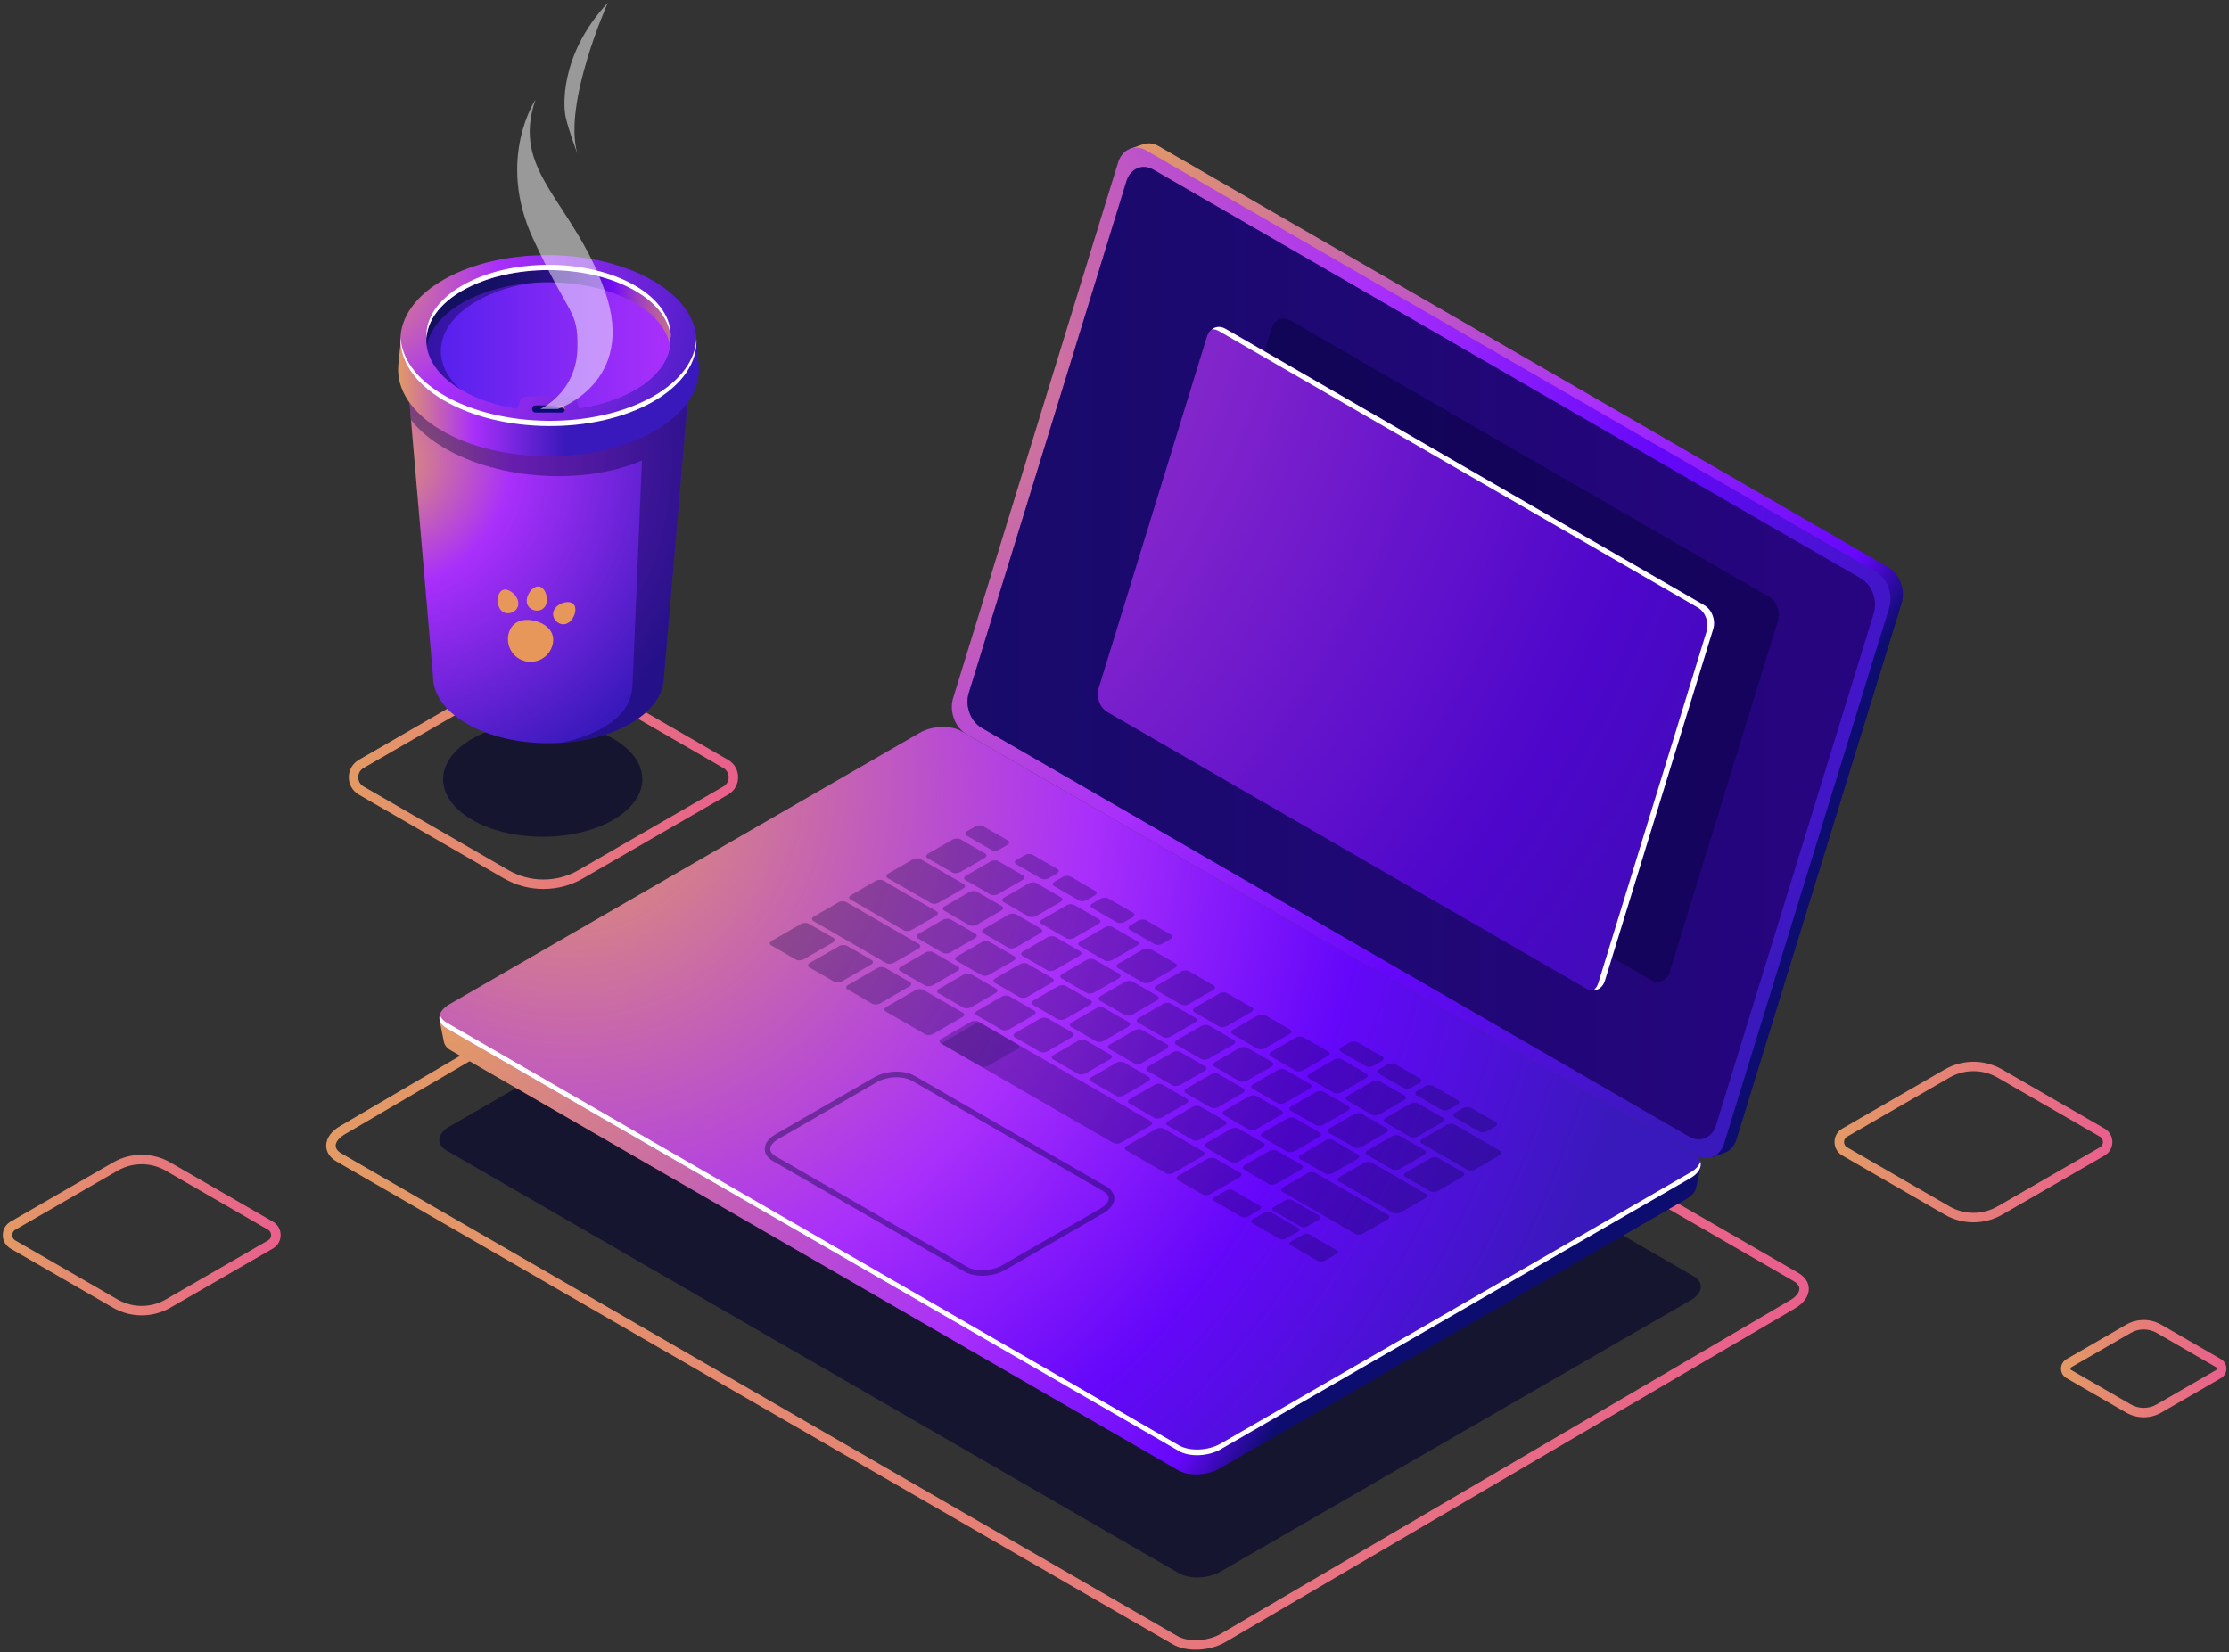 <svg width="406" height="301" viewBox="0 0 406 301" fill="none" xmlns="http://www.w3.org/2000/svg">
<rect x="0" y="0" width="406" height="301" fill="#333333" stroke="none"/>
<g clip-path="url(#clip0_1327_3204)">
<path d="M390.466 258.169C389.358 258.169 388.24 257.883 387.252 257.31L376.408 251.048C375.78 250.687 375.401 250.032 375.401 249.311C375.401 248.581 375.78 247.935 376.408 247.575L387.252 241.312C389.238 240.167 391.704 240.167 393.681 241.312L404.525 247.575C405.153 247.935 405.532 248.591 405.532 249.311C405.532 250.041 405.153 250.687 404.525 251.048L393.681 257.31C392.693 257.883 391.575 258.169 390.466 258.169ZM390.466 242.171C389.654 242.171 388.841 242.384 388.111 242.799L377.267 249.062C377.138 249.136 377.119 249.247 377.119 249.311C377.119 249.376 377.138 249.487 377.267 249.561L388.111 255.823C389.561 256.664 391.372 256.664 392.822 255.823L403.666 249.561C403.795 249.487 403.814 249.376 403.814 249.311C403.814 249.247 403.795 249.136 403.666 249.062L392.822 242.799C392.092 242.384 391.279 242.171 390.466 242.171Z" fill="url(#paint0_linear_1327_3204)"/>
<path d="M359.459 222.654C357.648 222.654 355.847 222.192 354.231 221.259L335.572 210.489C334.686 209.981 334.15 209.057 334.15 208.032C334.15 207.007 334.676 206.092 335.572 205.575L354.231 194.805C357.454 192.948 361.454 192.939 364.677 194.805L383.336 205.575C384.222 206.083 384.758 207.007 384.758 208.032C384.758 209.057 384.232 209.972 383.345 210.489L364.687 221.259C363.07 222.183 361.269 222.654 359.459 222.654ZM355.099 219.763C357.796 221.315 361.14 221.315 363.828 219.763L382.486 208.993C382.985 208.697 383.04 208.217 383.04 208.023C383.04 207.829 382.985 207.349 382.486 207.053L363.828 196.283C361.13 194.731 357.787 194.731 355.099 196.283L336.441 207.053C335.942 207.349 335.886 207.829 335.886 208.023C335.886 208.217 335.942 208.697 336.441 208.993L355.099 219.763Z" fill="url(#paint1_linear_1327_3204)"/>
<path d="M25.809 239.603C23.999 239.603 22.198 239.141 20.581 238.208L1.923 227.438C1.036 226.921 0.51 226.007 0.51 224.981C0.51 223.956 1.036 223.042 1.932 222.524L20.59 211.754C23.814 209.889 27.814 209.889 31.037 211.754L49.695 222.524C50.582 223.032 51.118 223.956 51.118 224.981C51.118 226.007 50.591 226.921 49.695 227.438L31.037 238.208C29.421 239.141 27.61 239.603 25.809 239.603ZM25.809 212.078C24.304 212.078 22.789 212.466 21.44 213.241L2.782 224.011C2.283 224.307 2.228 224.787 2.228 224.981C2.228 225.175 2.283 225.656 2.782 225.951L21.44 236.721C24.137 238.273 27.481 238.273 30.169 236.721L48.827 225.951C49.335 225.656 49.381 225.175 49.381 224.981C49.381 224.787 49.326 224.307 48.827 224.011L30.169 213.241C28.83 212.466 27.315 212.078 25.809 212.078Z" fill="url(#paint2_linear_1327_3204)"/>
<path opacity="0.6" d="M214.747 286.59L81.331 209.574C79.382 208.448 79.632 206.489 81.876 205.196L167.501 155.761C169.745 154.468 173.144 154.32 175.084 155.447L308.49 232.472C310.439 233.599 310.19 235.557 307.945 236.851L222.321 286.286C220.086 287.579 216.686 287.717 214.747 286.59Z" fill="#020230"/>
<path d="M217.795 300.501C216.234 300.501 214.738 300.178 213.601 299.513L61.343 211.607C60.096 210.886 59.413 209.852 59.413 208.688C59.413 207.349 60.346 206.046 61.962 205.114L165.755 144.317C168.6 142.673 172.784 142.516 175.278 143.957L327.537 231.863C328.784 232.584 329.467 233.618 329.467 234.782C329.467 236.121 328.534 237.414 326.918 238.357L223.134 299.162C221.582 300.049 219.642 300.501 217.795 300.501ZM171.094 144.696C169.533 144.696 167.88 145.075 166.614 145.804L62.83 206.61C61.768 207.229 61.14 208.005 61.14 208.697C61.14 209.362 61.722 209.843 62.211 210.12L214.47 298.026C216.409 299.153 219.984 298.986 222.266 297.666L326.049 236.86C327.112 236.241 327.74 235.465 327.74 234.773C327.74 234.108 327.158 233.627 326.668 233.35L174.41 145.444C173.551 144.945 172.359 144.696 171.094 144.696Z" fill="url(#paint3_linear_1327_3204)"/>
<path d="M343.932 103.334L211.052 26.623C210.138 26.096 209.186 25.985 208.336 26.235H208.327L205.87 27.094L206.738 27.297C206.387 27.713 206.11 28.221 205.926 28.821L175.879 126.389C175.13 128.809 176.22 131.746 178.317 132.956L311.197 209.676C311.52 209.861 311.843 209.99 312.176 210.073L311.843 210.794L314.189 209.972H314.18C315.141 209.593 315.935 208.725 316.314 207.487L346.361 109.92C347.118 107.481 346.028 104.544 343.932 103.334Z" fill="url(#paint4_radial_1327_3204)"/>
<path d="M306.431 213.316L306.477 213.371L175.223 137.593C173.292 136.475 169.921 136.614 167.686 137.907L82.883 186.871L80.057 185.79L80.851 189.753C80.953 190.353 81.377 190.907 82.126 191.341L214.59 267.822C216.52 268.939 219.892 268.801 222.127 267.508L307.142 218.424C308.195 217.814 308.795 217.066 308.943 216.327L308.952 216.336L309.765 212.475L306.431 213.316Z" fill="url(#paint5_radial_1327_3204)"/>
<path d="M214.747 264.321L81.331 187.305C79.382 186.178 79.632 184.22 81.876 182.927L167.501 133.492C169.745 132.199 173.144 132.051 175.084 133.178L308.49 210.203C310.439 211.33 310.19 213.288 307.945 214.581L222.321 264.016C220.086 265.309 216.686 265.448 214.747 264.321Z" fill="url(#paint6_radial_1327_3204)"/>
<path d="M307.955 213.537L222.33 262.972C220.086 264.265 216.687 264.413 214.747 263.286L81.332 186.261C80.666 185.882 80.279 185.393 80.122 184.875C79.863 185.771 80.242 186.667 81.332 187.296L214.738 264.321C216.687 265.448 220.077 265.3 222.321 264.007L307.946 214.572C309.424 213.713 310.015 212.576 309.701 211.579C309.507 212.272 308.934 212.974 307.955 213.537Z" fill="white"/>
<g opacity="0.4">
<path opacity="0.4" d="M144.972 174.798L140.465 172.194C140.105 171.981 140.151 171.621 140.567 171.381L145.887 168.314C146.303 168.074 146.94 168.046 147.3 168.259L151.808 170.863C152.168 171.076 152.122 171.436 151.706 171.676L146.386 174.743C145.961 174.983 145.333 175.011 144.972 174.798Z" fill="#06033E"/>
<path opacity="0.4" d="M151.928 178.816L147.42 176.212C147.06 175.999 147.106 175.639 147.522 175.399L152.842 172.332C153.258 172.092 153.895 172.064 154.255 172.277L158.763 174.881C159.123 175.094 159.077 175.454 158.661 175.694L153.341 178.761C152.916 179.001 152.288 179.029 151.928 178.816Z" fill="#06033E"/>
<path opacity="0.4" d="M158.883 182.834L154.376 180.23C154.015 180.017 154.062 179.657 154.477 179.417L159.798 176.35C160.213 176.11 160.851 176.082 161.211 176.295L165.718 178.9C166.079 179.112 166.032 179.472 165.617 179.712L160.296 182.779C159.871 183.019 159.243 183.047 158.883 182.834Z" fill="#06033E"/>
<path opacity="0.4" d="M168.498 179.518L163.991 176.913C163.631 176.701 163.677 176.341 164.092 176.101L168.554 173.524C168.969 173.283 169.607 173.256 169.967 173.468L174.475 176.073C174.835 176.285 174.789 176.646 174.373 176.886L169.912 179.463C169.496 179.703 168.859 179.721 168.498 179.518Z" fill="#06033E"/>
<path opacity="0.4" d="M175.454 183.536L170.946 180.932C170.586 180.719 170.632 180.359 171.048 180.119L175.509 177.542C175.925 177.301 176.562 177.274 176.923 177.486L181.43 180.091C181.79 180.303 181.744 180.664 181.328 180.904L176.867 183.481C176.451 183.712 175.814 183.739 175.454 183.536Z" fill="#06033E"/>
<path opacity="0.4" d="M182.409 187.545L177.901 184.94C177.541 184.728 177.587 184.368 178.003 184.127L182.464 181.55C182.88 181.31 183.517 181.283 183.878 181.495L188.385 184.1C188.745 184.312 188.699 184.672 188.284 184.913L183.822 187.49C183.407 187.73 182.769 187.758 182.409 187.545Z" fill="#06033E"/>
<path opacity="0.4" d="M189.364 191.563L184.857 188.958C184.496 188.746 184.543 188.386 184.958 188.146L189.42 185.568C189.835 185.328 190.473 185.301 190.833 185.513L195.34 188.118C195.7 188.33 195.654 188.691 195.239 188.931L190.777 191.508C190.362 191.748 189.724 191.776 189.364 191.563Z" fill="#06033E"/>
<path opacity="0.4" d="M196.32 195.581L191.812 192.976C191.452 192.764 191.498 192.404 191.914 192.164L196.375 189.587C196.791 189.346 197.428 189.319 197.788 189.531L202.296 192.136C202.656 192.348 202.61 192.709 202.194 192.949L197.733 195.526C197.317 195.766 196.68 195.794 196.32 195.581Z" fill="#06033E"/>
<path opacity="0.4" d="M203.275 199.599L198.767 196.994C198.407 196.782 198.453 196.421 198.869 196.181L203.33 193.604C203.746 193.364 204.383 193.336 204.743 193.549L209.251 196.153C209.611 196.366 209.565 196.726 209.149 196.966L204.688 199.543C204.272 199.774 203.635 199.802 203.275 199.599Z" fill="#06033E"/>
<path opacity="0.4" d="M210.23 203.608L205.722 201.003C205.362 200.79 205.408 200.43 205.824 200.19L210.285 197.613C210.701 197.373 211.338 197.345 211.698 197.558L216.206 200.162C216.566 200.375 216.52 200.735 216.104 200.975L211.643 203.552C211.227 203.792 210.59 203.82 210.23 203.608Z" fill="#06033E"/>
<path opacity="0.4" d="M217.185 207.626L212.678 205.021C212.318 204.808 212.364 204.448 212.779 204.208L217.241 201.631C217.656 201.391 218.294 201.363 218.654 201.576L223.162 204.18C223.522 204.393 223.476 204.753 223.06 204.993L218.599 207.57C218.183 207.81 217.546 207.838 217.185 207.626Z" fill="#06033E"/>
<path opacity="0.4" d="M224.14 211.644L219.633 209.039C219.273 208.826 219.319 208.466 219.735 208.226L224.196 205.649C224.612 205.409 225.249 205.381 225.609 205.594L230.117 208.198C230.477 208.411 230.431 208.771 230.015 209.011L225.554 211.588C225.138 211.828 224.51 211.856 224.14 211.644Z" fill="#06033E"/>
<path opacity="0.4" d="M231.096 215.662L226.588 213.057C226.228 212.845 226.274 212.484 226.69 212.244L231.151 209.667C231.567 209.427 232.204 209.399 232.565 209.612L237.072 212.216C237.432 212.429 237.386 212.789 236.971 213.029L232.509 215.606C232.094 215.837 231.465 215.865 231.096 215.662Z" fill="#06033E"/>
<path opacity="0.4" d="M178.751 177.615L174.244 175.011C173.884 174.798 173.93 174.438 174.345 174.198L178.807 171.621C179.222 171.381 179.86 171.353 180.22 171.565L184.727 174.17C185.088 174.383 185.042 174.743 184.626 174.983L180.165 177.56C179.74 177.8 179.112 177.828 178.751 177.615Z" fill="#06033E"/>
<path opacity="0.4" d="M171.685 173.542L167.178 170.937C166.818 170.725 166.864 170.365 167.279 170.125L171.741 167.548C172.156 167.307 172.794 167.28 173.154 167.492L177.662 170.097C178.022 170.309 177.976 170.67 177.56 170.91L173.099 173.487C172.683 173.727 172.055 173.745 171.685 173.542Z" fill="#06033E"/>
<path opacity="0.4" d="M164.619 169.46L154.921 163.862C154.56 163.65 154.606 163.289 155.022 163.049L159.483 160.472C159.899 160.232 160.536 160.204 160.897 160.417L170.595 166.014C170.955 166.227 170.909 166.587 170.494 166.827L166.032 169.404C165.607 169.644 164.979 169.663 164.619 169.46Z" fill="#06033E"/>
<path opacity="0.4" d="M169.561 164.49L161.691 159.946C161.331 159.733 161.377 159.373 161.793 159.133L166.254 156.556C166.67 156.316 167.307 156.288 167.667 156.5L175.537 161.045C175.897 161.257 175.851 161.618 175.435 161.858L170.974 164.435C170.558 164.675 169.921 164.703 169.561 164.49Z" fill="#06033E"/>
<path opacity="0.4" d="M185.706 181.633L181.199 179.029C180.839 178.816 180.885 178.456 181.3 178.216L185.762 175.639C186.177 175.399 186.815 175.371 187.175 175.583L191.683 178.188C192.043 178.401 191.997 178.761 191.581 179.001L187.12 181.578C186.695 181.818 186.067 181.837 185.706 181.633Z" fill="#06033E"/>
<path opacity="0.4" d="M192.662 185.652L188.154 183.047C187.794 182.834 187.84 182.474 188.256 182.234L192.717 179.657C193.133 179.417 193.77 179.389 194.131 179.601L198.638 182.206C198.998 182.419 198.952 182.779 198.536 183.019L194.075 185.596C193.65 185.827 193.022 185.855 192.662 185.652Z" fill="#06033E"/>
<path opacity="0.4" d="M199.617 189.66L195.109 187.056C194.749 186.843 194.795 186.483 195.211 186.243L199.672 183.666C200.088 183.426 200.725 183.398 201.086 183.61L205.593 186.215C205.953 186.427 205.907 186.788 205.492 187.028L201.03 189.605C200.605 189.845 199.977 189.873 199.617 189.66Z" fill="#06033E"/>
<path opacity="0.4" d="M206.572 193.678L202.065 191.074C201.704 190.861 201.751 190.501 202.166 190.261L206.628 187.684C207.043 187.444 207.68 187.416 208.041 187.628L212.548 190.233C212.908 190.446 212.862 190.806 212.447 191.046L207.985 193.623C207.56 193.863 206.932 193.891 206.572 193.678Z" fill="#06033E"/>
<path opacity="0.4" d="M213.528 197.696L209.02 195.092C208.66 194.879 208.706 194.519 209.122 194.279L213.583 191.702C213.999 191.462 214.636 191.434 214.996 191.646L219.504 194.251C219.864 194.464 219.818 194.824 219.402 195.064L214.941 197.641C214.516 197.881 213.888 197.9 213.528 197.696Z" fill="#06033E"/>
<path opacity="0.4" d="M220.483 201.714L215.975 199.109C215.615 198.897 215.661 198.537 216.077 198.296L220.538 195.719C220.954 195.479 221.591 195.452 221.951 195.664L226.459 198.269C226.819 198.481 226.773 198.841 226.357 199.082L221.896 201.659C221.471 201.89 220.843 201.917 220.483 201.714Z" fill="#06033E"/>
<path opacity="0.4" d="M227.438 205.723L222.931 203.118C222.571 202.906 222.617 202.545 223.032 202.305L227.494 199.728C227.909 199.488 228.547 199.46 228.907 199.673L233.414 202.277C233.775 202.49 233.729 202.85 233.313 203.09L228.852 205.667C228.427 205.908 227.799 205.935 227.438 205.723Z" fill="#06033E"/>
<path opacity="0.4" d="M234.393 209.741L229.886 207.136C229.526 206.924 229.572 206.563 229.987 206.323L234.449 203.746C234.864 203.506 235.502 203.478 235.862 203.691L240.37 206.296C240.73 206.508 240.684 206.868 240.268 207.108L235.807 209.685C235.382 209.926 234.754 209.953 234.393 209.741Z" fill="#06033E"/>
<path opacity="0.4" d="M241.348 213.759L236.841 211.154C236.481 210.942 236.527 210.581 236.943 210.341L241.404 207.764C241.82 207.524 242.457 207.496 242.817 207.709L247.325 210.314C247.685 210.526 247.639 210.886 247.223 211.126L242.762 213.704C242.337 213.944 241.709 213.962 241.348 213.759Z" fill="#06033E"/>
<path opacity="0.4" d="M253.717 220.899L243.889 215.227C243.529 215.015 243.575 214.655 243.99 214.415L248.452 211.838C248.867 211.597 249.505 211.57 249.865 211.782L259.693 217.453C260.053 217.666 260.007 218.026 259.591 218.266L255.13 220.843C254.705 221.084 254.077 221.102 253.717 220.899Z" fill="#06033E"/>
<path opacity="0.4" d="M267.258 213.076L258.963 208.291C258.603 208.078 258.649 207.718 259.065 207.478L263.526 204.901C263.942 204.661 264.579 204.633 264.939 204.846L273.234 209.63C273.594 209.843 273.548 210.203 273.132 210.443L268.671 213.02C268.246 213.26 267.618 213.288 267.258 213.076Z" fill="#06033E"/>
<path opacity="0.4" d="M197.881 180.848L193.373 178.244C193.013 178.031 193.059 177.671 193.475 177.431L197.936 174.854C198.352 174.613 198.989 174.586 199.349 174.798L203.857 177.403C204.217 177.615 204.171 177.976 203.755 178.216L199.294 180.793C198.878 181.033 198.25 181.051 197.881 180.848Z" fill="#06033E"/>
<path opacity="0.4" d="M190.759 176.729L186.252 174.124C185.891 173.911 185.938 173.551 186.353 173.311L190.815 170.734C191.23 170.494 191.868 170.466 192.228 170.679L196.735 173.283C197.096 173.496 197.049 173.856 196.634 174.096L192.172 176.673C191.747 176.913 191.119 176.941 190.759 176.729Z" fill="#06033E"/>
<path opacity="0.4" d="M183.628 172.618L179.121 170.014C178.76 169.801 178.807 169.441 179.222 169.201L183.684 166.624C184.099 166.384 184.737 166.356 185.097 166.568L189.604 169.173C189.965 169.385 189.918 169.746 189.503 169.986L185.041 172.563C184.617 172.794 183.988 172.822 183.628 172.618Z" fill="#06033E"/>
<path opacity="0.4" d="M176.497 168.499L171.99 165.894C171.63 165.681 171.676 165.321 172.091 165.081L176.553 162.504C176.968 162.264 177.606 162.236 177.966 162.449L182.474 165.053C182.834 165.266 182.788 165.626 182.372 165.866L177.911 168.443C177.495 168.683 176.858 168.711 176.497 168.499Z" fill="#06033E"/>
<path opacity="0.4" d="M204.836 184.866L200.328 182.262C199.968 182.049 200.014 181.689 200.43 181.449L204.891 178.872C205.307 178.632 205.944 178.604 206.304 178.816L210.812 181.421C211.172 181.633 211.126 181.994 210.71 182.234L206.249 184.811C205.833 185.042 205.205 185.07 204.836 184.866Z" fill="#06033E"/>
<path opacity="0.4" d="M211.791 188.875L207.283 186.27C206.923 186.058 206.969 185.698 207.385 185.458L211.846 182.881C212.262 182.64 212.899 182.613 213.259 182.825L217.767 185.43C218.127 185.642 218.081 186.003 217.665 186.243L213.204 188.82C212.788 189.06 212.16 189.088 211.791 188.875Z" fill="#06033E"/>
<path opacity="0.4" d="M218.756 192.893L214.248 190.288C213.888 190.076 213.934 189.716 214.35 189.476L218.811 186.899C219.227 186.658 219.864 186.631 220.224 186.843L224.732 189.448C225.092 189.66 225.046 190.021 224.63 190.261L220.169 192.838C219.744 193.078 219.116 193.106 218.756 192.893Z" fill="#06033E"/>
<path opacity="0.4" d="M225.711 196.911L221.203 194.307C220.843 194.094 220.889 193.734 221.305 193.494L225.766 190.917C226.182 190.676 226.819 190.649 227.179 190.861L231.687 193.466C232.047 193.678 232.001 194.039 231.585 194.279L227.124 196.856C226.699 197.096 226.071 197.114 225.711 196.911Z" fill="#06033E"/>
<path opacity="0.4" d="M232.666 200.929L228.158 198.324C227.798 198.112 227.844 197.751 228.26 197.511L232.721 194.934C233.137 194.694 233.774 194.666 234.134 194.879L238.642 197.484C239.002 197.696 238.956 198.056 238.54 198.296L234.079 200.873C233.654 201.104 233.026 201.132 232.666 200.929Z" fill="#06033E"/>
<path opacity="0.4" d="M239.621 204.938L235.114 202.333C234.754 202.12 234.8 201.76 235.215 201.52L239.677 198.943C240.092 198.703 240.73 198.675 241.09 198.888L245.598 201.492C245.958 201.705 245.912 202.065 245.496 202.305L241.035 204.882C240.61 205.122 239.982 205.15 239.621 204.938Z" fill="#06033E"/>
<path opacity="0.4" d="M246.576 208.956L242.069 206.351C241.709 206.138 241.755 205.778 242.171 205.538L246.632 202.961C247.048 202.721 247.685 202.693 248.045 202.906L252.553 205.51C252.913 205.723 252.867 206.083 252.451 206.323L247.99 208.9C247.565 209.14 246.937 209.168 246.576 208.956Z" fill="#06033E"/>
<path opacity="0.4" d="M253.532 212.974L249.025 210.369C248.664 210.157 248.71 209.796 249.126 209.556L253.587 206.979C254.003 206.739 254.64 206.711 255.001 206.924L259.508 209.528C259.868 209.741 259.822 210.101 259.407 210.341L254.945 212.918C254.52 213.159 253.892 213.177 253.532 212.974Z" fill="#06033E"/>
<path opacity="0.4" d="M260.487 216.992L255.98 214.387C255.619 214.175 255.666 213.814 256.081 213.574L260.543 210.997C260.958 210.757 261.596 210.729 261.956 210.942L266.463 213.547C266.824 213.759 266.777 214.119 266.362 214.359L261.9 216.936C261.475 217.167 260.847 217.195 260.487 216.992Z" fill="#06033E"/>
<path opacity="0.4" d="M194.223 170.91L189.715 168.305C189.355 168.093 189.401 167.732 189.817 167.492L194.278 164.915C194.694 164.675 195.331 164.647 195.692 164.86L200.199 167.465C200.559 167.677 200.513 168.037 200.098 168.277L195.636 170.854C195.211 171.095 194.583 171.122 194.223 170.91Z" fill="#06033E"/>
<path opacity="0.4" d="M187.305 166.92L182.797 164.315C182.437 164.102 182.483 163.742 182.899 163.502L187.36 160.925C187.776 160.685 188.413 160.657 188.773 160.87L193.281 163.474C193.641 163.687 193.595 164.047 193.179 164.287L188.718 166.864C188.293 167.104 187.665 167.123 187.305 166.92Z" fill="#06033E"/>
<path opacity="0.4" d="M180.377 162.92L175.869 160.315C175.509 160.103 175.555 159.743 175.971 159.502L180.432 156.925C180.848 156.685 181.485 156.658 181.845 156.87L186.353 159.475C186.713 159.687 186.667 160.047 186.251 160.288L181.79 162.865C181.374 163.105 180.746 163.133 180.377 162.92Z" fill="#06033E"/>
<path opacity="0.4" d="M173.459 158.93L168.951 156.325C168.591 156.113 168.637 155.752 169.053 155.512L173.514 152.935C173.93 152.695 174.567 152.667 174.927 152.88L179.435 155.485C179.795 155.697 179.749 156.057 179.333 156.297L174.872 158.874C174.456 159.105 173.819 159.133 173.459 158.93Z" fill="#06033E"/>
<path opacity="0.4" d="M180.58 154.819L176.072 152.215C175.712 152.002 175.758 151.642 176.174 151.402L177.652 150.552C178.068 150.312 178.705 150.284 179.065 150.496L183.573 153.101C183.933 153.314 183.887 153.674 183.471 153.914L181.993 154.764C181.568 155.004 180.94 155.022 180.58 154.819Z" fill="#06033E"/>
<path opacity="0.4" d="M189.604 160.029L185.097 157.424C184.737 157.212 184.783 156.851 185.198 156.611L186.676 155.761C187.092 155.521 187.729 155.493 188.09 155.706L192.597 158.311C192.957 158.523 192.911 158.883 192.495 159.124L191.018 159.973C190.602 160.213 189.974 160.241 189.604 160.029Z" fill="#06033E"/>
<path opacity="0.4" d="M196.504 164.01L191.997 161.405C191.636 161.192 191.683 160.832 192.098 160.592L193.576 159.742C193.992 159.502 194.629 159.474 194.989 159.687L199.497 162.292C199.857 162.504 199.811 162.864 199.395 163.104L197.917 163.954C197.493 164.194 196.864 164.222 196.504 164.01Z" fill="#06033E"/>
<path opacity="0.4" d="M203.395 167.991L198.887 165.386C198.527 165.173 198.573 164.813 198.989 164.573L200.467 163.723C200.882 163.483 201.52 163.455 201.88 163.668L206.388 166.273C206.748 166.485 206.702 166.845 206.286 167.085L204.808 167.935C204.383 168.175 203.755 168.194 203.395 167.991Z" fill="#06033E"/>
<path opacity="0.4" d="M210.285 171.972L205.778 169.367C205.418 169.155 205.464 168.795 205.88 168.554L207.357 167.705C207.773 167.465 208.41 167.437 208.771 167.649L213.278 170.254C213.638 170.466 213.592 170.827 213.177 171.067L211.699 171.917C211.274 172.148 210.646 172.175 210.285 171.972Z" fill="#06033E"/>
<path opacity="0.4" d="M248.766 194.186L244.258 191.582C243.898 191.369 243.944 191.009 244.36 190.769L245.838 189.919C246.254 189.679 246.891 189.651 247.251 189.864L251.759 192.468C252.119 192.681 252.073 193.041 251.657 193.281L250.179 194.131C249.754 194.371 249.126 194.39 248.766 194.186Z" fill="#06033E"/>
<path opacity="0.4" d="M255.657 198.167L251.149 195.563C250.789 195.35 250.835 194.99 251.251 194.75L252.729 193.9C253.144 193.66 253.782 193.632 254.142 193.845L258.649 196.449C259.009 196.662 258.963 197.022 258.548 197.262L257.07 198.112C256.645 198.343 256.017 198.371 255.657 198.167Z" fill="#06033E"/>
<path opacity="0.4" d="M262.547 202.139L258.039 199.534C257.679 199.322 257.725 198.962 258.141 198.722L259.619 197.872C260.034 197.632 260.672 197.604 261.032 197.816L265.539 200.421C265.9 200.634 265.853 200.994 265.438 201.234L263.96 202.084C263.535 202.324 262.907 202.352 262.547 202.139Z" fill="#06033E"/>
<path opacity="0.4" d="M269.437 206.12L264.93 203.515C264.57 203.303 264.616 202.943 265.031 202.702L266.509 201.853C266.925 201.613 267.562 201.585 267.923 201.797L272.43 204.402C272.79 204.614 272.744 204.975 272.328 205.215L270.851 206.065C270.435 206.305 269.798 206.333 269.437 206.12Z" fill="#06033E"/>
<path opacity="0.4" d="M201.178 174.928L196.671 172.323C196.31 172.111 196.356 171.75 196.772 171.51L201.233 168.933C201.649 168.693 202.286 168.665 202.647 168.878L207.154 171.483C207.514 171.695 207.468 172.055 207.053 172.295L202.591 174.872C202.166 175.113 201.538 175.14 201.178 174.928Z" fill="#06033E"/>
<path opacity="0.4" d="M208.133 178.945L203.626 176.341C203.265 176.128 203.312 175.768 203.727 175.528L208.189 172.951C208.604 172.711 209.242 172.683 209.602 172.895L214.109 175.5C214.47 175.713 214.423 176.073 214.008 176.313L209.546 178.89C209.131 179.13 208.493 179.158 208.133 178.945Z" fill="#06033E"/>
<path opacity="0.4" d="M215.089 182.964L210.581 180.359C210.221 180.146 210.267 179.786 210.683 179.546L215.144 176.969C215.56 176.729 216.197 176.701 216.557 176.913L221.065 179.518C221.425 179.731 221.379 180.091 220.963 180.331L216.502 182.908C216.086 183.139 215.449 183.167 215.089 182.964Z" fill="#06033E"/>
<path opacity="0.4" d="M222.044 186.972L217.536 184.368C217.176 184.155 217.222 183.795 217.638 183.555L222.099 180.978C222.515 180.738 223.152 180.71 223.512 180.922L228.02 183.527C228.38 183.739 228.334 184.1 227.918 184.34L223.457 186.917C223.041 187.157 222.404 187.185 222.044 186.972Z" fill="#06033E"/>
<path opacity="0.4" d="M228.999 190.99L224.492 188.386C224.132 188.173 224.178 187.813 224.593 187.573L229.055 184.996C229.47 184.756 230.108 184.728 230.468 184.94L234.975 187.545C235.336 187.758 235.29 188.118 234.874 188.358L230.413 190.935C229.997 191.175 229.36 191.203 228.999 190.99Z" fill="#06033E"/>
<path opacity="0.4" d="M235.954 195.008L231.447 192.404C231.087 192.191 231.133 191.831 231.548 191.591L236.01 189.014C236.425 188.774 237.063 188.746 237.423 188.958L241.931 191.563C242.291 191.776 242.245 192.136 241.829 192.376L237.368 194.953C236.952 195.193 236.315 195.221 235.954 195.008Z" fill="#06033E"/>
<path opacity="0.4" d="M242.909 199.027L238.402 196.422C238.042 196.209 238.088 195.849 238.504 195.609L242.965 193.032C243.381 192.792 244.018 192.764 244.378 192.976L248.886 195.581C249.246 195.794 249.2 196.154 248.784 196.394L244.323 198.971C243.907 199.202 243.27 199.23 242.909 199.027Z" fill="#06033E"/>
<path opacity="0.4" d="M249.865 203.035L245.358 200.43C244.997 200.218 245.043 199.857 245.459 199.617L249.92 197.04C250.336 196.8 250.973 196.772 251.334 196.985L255.841 199.59C256.201 199.802 256.155 200.162 255.74 200.402L251.278 202.979C250.863 203.22 250.225 203.247 249.865 203.035Z" fill="#06033E"/>
<path opacity="0.4" d="M256.82 207.053L252.313 204.448C251.952 204.236 251.999 203.875 252.414 203.635L256.876 201.058C257.291 200.818 257.929 200.79 258.289 201.003L262.796 203.608C263.157 203.82 263.11 204.18 262.695 204.42L258.233 206.997C257.818 207.238 257.18 207.265 256.82 207.053Z" fill="#06033E"/>
<path opacity="0.4" d="M161.414 175.427L148.15 167.769C147.79 167.557 147.836 167.197 148.252 166.957L152.713 164.38C153.129 164.139 153.766 164.112 154.126 164.324L167.39 171.981C167.75 172.194 167.704 172.554 167.289 172.794L162.827 175.371C162.402 175.611 161.774 175.63 161.414 175.427Z" fill="#06033E"/>
<path opacity="0.4" d="M246.863 224.76L233.599 217.102C233.239 216.89 233.285 216.53 233.7 216.29L238.162 213.713C238.577 213.472 239.215 213.445 239.575 213.657L252.839 221.314C253.199 221.527 253.153 221.887 252.737 222.127L248.276 224.704C247.851 224.944 247.223 224.972 246.863 224.76Z" fill="#06033E"/>
<path opacity="0.4" d="M219.042 217.574L214.534 214.969C214.174 214.756 214.22 214.396 214.636 214.156L219.956 211.089C220.372 210.849 221.009 210.822 221.369 211.034L225.877 213.639C226.237 213.851 226.191 214.212 225.775 214.452L220.455 217.518C220.039 217.749 219.411 217.777 219.042 217.574Z" fill="#06033E"/>
<path opacity="0.4" d="M168.535 188.404L161.331 184.248C160.97 184.035 161.017 183.675 161.432 183.435L166.753 180.368C167.168 180.128 167.806 180.1 168.166 180.313L175.371 184.469C175.731 184.682 175.685 185.042 175.269 185.282L169.949 188.349C169.524 188.589 168.896 188.617 168.535 188.404Z" fill="#06033E"/>
<path opacity="0.4" d="M212.345 213.704L205.141 209.547C204.781 209.335 204.827 208.974 205.242 208.734L210.563 205.668C210.978 205.427 211.616 205.4 211.976 205.612L219.181 209.769C219.541 209.981 219.495 210.341 219.079 210.582L213.759 213.648C213.334 213.888 212.706 213.907 212.345 213.704Z" fill="#06033E"/>
<path opacity="0.4" d="M178.567 194.205L171.362 190.048C171.002 189.836 171.048 189.475 171.464 189.235L176.784 186.169C177.2 185.928 177.837 185.901 178.197 186.113L185.402 190.27C185.762 190.482 185.716 190.842 185.3 191.083L179.98 194.149C179.564 194.38 178.936 194.408 178.567 194.205Z" fill="#06033E"/>
<path opacity="0.4" d="M178.243 186.132L209.556 204.217C209.944 204.439 209.944 204.809 209.556 205.03L204.134 208.161C203.746 208.383 203.118 208.383 202.73 208.161L171.417 190.085L178.243 186.132Z" fill="#06033E"/>
<path opacity="0.4" d="M238.485 224.852L243.501 227.753C243.796 227.928 243.76 228.224 243.418 228.418L241.247 229.674C240.905 229.868 240.388 229.895 240.093 229.72L235.077 226.82C234.781 226.644 234.818 226.349 235.16 226.155L237.331 224.898C237.673 224.704 238.19 224.677 238.485 224.852Z" fill="#06033E"/>
<path opacity="0.4" d="M231.475 220.806L236.49 223.707C236.786 223.882 236.749 224.178 236.407 224.372L234.236 225.628C233.895 225.822 233.377 225.85 233.082 225.674L228.066 222.774C227.771 222.598 227.808 222.303 228.149 222.109L230.32 220.853C230.662 220.649 231.179 220.631 231.475 220.806Z" fill="#06033E"/>
<path opacity="0.4" d="M224.519 216.789L229.535 219.689C229.83 219.865 229.793 220.16 229.451 220.354L227.281 221.61C226.939 221.804 226.422 221.832 226.126 221.656L221.111 218.756C220.815 218.581 220.852 218.285 221.194 218.091L223.364 216.835C223.706 216.641 224.223 216.613 224.519 216.789Z" fill="#06033E"/>
<path opacity="0.4" d="M235.317 218.58L240.332 221.481C240.628 221.656 240.591 221.952 240.249 222.146L238.079 223.402C237.737 223.596 237.22 223.624 236.924 223.448L231.909 220.548C231.613 220.372 231.65 220.077 231.992 219.883L234.162 218.627C234.495 218.433 235.012 218.414 235.317 218.58Z" fill="#06033E"/>
</g>
<g opacity="0.4">
<path opacity="0.4" d="M144.972 174.798L140.465 172.194C140.105 171.981 140.151 171.621 140.567 171.381L145.887 168.314C146.303 168.074 146.94 168.046 147.3 168.259L151.808 170.863C152.168 171.076 152.122 171.436 151.706 171.676L146.386 174.743C145.961 174.983 145.333 175.011 144.972 174.798Z" fill="#06033E"/>
<path opacity="0.4" d="M151.928 178.816L147.42 176.212C147.06 175.999 147.106 175.639 147.522 175.399L152.842 172.332C153.258 172.092 153.895 172.064 154.255 172.277L158.763 174.881C159.123 175.094 159.077 175.454 158.661 175.694L153.341 178.761C152.916 179.001 152.288 179.029 151.928 178.816Z" fill="#06033E"/>
<path opacity="0.4" d="M158.883 182.834L154.376 180.23C154.015 180.017 154.062 179.657 154.477 179.417L159.798 176.35C160.213 176.11 160.851 176.082 161.211 176.295L165.718 178.9C166.079 179.112 166.032 179.472 165.617 179.712L160.296 182.779C159.871 183.019 159.243 183.047 158.883 182.834Z" fill="#06033E"/>
<path opacity="0.4" d="M168.498 179.518L163.991 176.913C163.631 176.701 163.677 176.341 164.092 176.101L168.554 173.524C168.969 173.283 169.607 173.256 169.967 173.468L174.475 176.073C174.835 176.285 174.789 176.646 174.373 176.886L169.912 179.463C169.496 179.703 168.859 179.721 168.498 179.518Z" fill="#06033E"/>
<path opacity="0.4" d="M175.454 183.536L170.946 180.932C170.586 180.719 170.632 180.359 171.048 180.119L175.509 177.542C175.925 177.301 176.562 177.274 176.923 177.486L181.43 180.091C181.79 180.303 181.744 180.664 181.328 180.904L176.867 183.481C176.451 183.712 175.814 183.739 175.454 183.536Z" fill="#06033E"/>
<path opacity="0.4" d="M182.409 187.545L177.901 184.94C177.541 184.728 177.587 184.368 178.003 184.127L182.464 181.55C182.88 181.31 183.517 181.283 183.878 181.495L188.385 184.1C188.745 184.312 188.699 184.672 188.284 184.913L183.822 187.49C183.407 187.73 182.769 187.758 182.409 187.545Z" fill="#06033E"/>
<path opacity="0.4" d="M189.364 191.563L184.857 188.958C184.496 188.746 184.543 188.386 184.958 188.146L189.42 185.568C189.835 185.328 190.473 185.301 190.833 185.513L195.34 188.118C195.7 188.33 195.654 188.691 195.239 188.931L190.777 191.508C190.362 191.748 189.724 191.776 189.364 191.563Z" fill="#06033E"/>
<path opacity="0.4" d="M196.32 195.581L191.812 192.976C191.452 192.764 191.498 192.404 191.914 192.164L196.375 189.587C196.791 189.346 197.428 189.319 197.788 189.531L202.296 192.136C202.656 192.348 202.61 192.709 202.194 192.949L197.733 195.526C197.317 195.766 196.68 195.794 196.32 195.581Z" fill="#06033E"/>
<path opacity="0.4" d="M203.275 199.599L198.767 196.994C198.407 196.782 198.453 196.421 198.869 196.181L203.33 193.604C203.746 193.364 204.383 193.336 204.743 193.549L209.251 196.153C209.611 196.366 209.565 196.726 209.149 196.966L204.688 199.543C204.272 199.774 203.635 199.802 203.275 199.599Z" fill="#06033E"/>
<path opacity="0.4" d="M210.23 203.608L205.722 201.003C205.362 200.79 205.408 200.43 205.824 200.19L210.285 197.613C210.701 197.373 211.338 197.345 211.698 197.558L216.206 200.162C216.566 200.375 216.52 200.735 216.104 200.975L211.643 203.552C211.227 203.792 210.59 203.82 210.23 203.608Z" fill="#06033E"/>
<path opacity="0.4" d="M217.185 207.626L212.678 205.021C212.318 204.808 212.364 204.448 212.779 204.208L217.241 201.631C217.656 201.391 218.294 201.363 218.654 201.576L223.162 204.18C223.522 204.393 223.476 204.753 223.06 204.993L218.599 207.57C218.183 207.81 217.546 207.838 217.185 207.626Z" fill="#06033E"/>
<path opacity="0.4" d="M224.14 211.644L219.633 209.039C219.273 208.826 219.319 208.466 219.735 208.226L224.196 205.649C224.612 205.409 225.249 205.381 225.609 205.594L230.117 208.198C230.477 208.411 230.431 208.771 230.015 209.011L225.554 211.588C225.138 211.828 224.51 211.856 224.14 211.644Z" fill="#06033E"/>
<path opacity="0.4" d="M231.096 215.662L226.588 213.057C226.228 212.845 226.274 212.484 226.69 212.244L231.151 209.667C231.567 209.427 232.204 209.399 232.565 209.612L237.072 212.216C237.432 212.429 237.386 212.789 236.971 213.029L232.509 215.606C232.094 215.837 231.465 215.865 231.096 215.662Z" fill="#06033E"/>
<path opacity="0.4" d="M178.751 177.615L174.244 175.011C173.884 174.798 173.93 174.438 174.345 174.198L178.807 171.621C179.222 171.381 179.86 171.353 180.22 171.565L184.727 174.17C185.088 174.383 185.042 174.743 184.626 174.983L180.165 177.56C179.74 177.8 179.112 177.828 178.751 177.615Z" fill="#06033E"/>
<path opacity="0.4" d="M171.685 173.542L167.178 170.937C166.818 170.725 166.864 170.365 167.279 170.125L171.741 167.548C172.156 167.307 172.794 167.28 173.154 167.492L177.662 170.097C178.022 170.309 177.976 170.67 177.56 170.91L173.099 173.487C172.683 173.727 172.055 173.745 171.685 173.542Z" fill="#06033E"/>
<path opacity="0.4" d="M164.619 169.46L154.921 163.862C154.56 163.65 154.606 163.289 155.022 163.049L159.483 160.472C159.899 160.232 160.536 160.204 160.897 160.417L170.595 166.014C170.955 166.227 170.909 166.587 170.494 166.827L166.032 169.404C165.607 169.644 164.979 169.663 164.619 169.46Z" fill="#06033E"/>
<path opacity="0.4" d="M169.561 164.49L161.691 159.946C161.331 159.733 161.377 159.373 161.793 159.133L166.254 156.556C166.67 156.316 167.307 156.288 167.667 156.5L175.537 161.045C175.897 161.257 175.851 161.618 175.435 161.858L170.974 164.435C170.558 164.675 169.921 164.703 169.561 164.49Z" fill="#06033E"/>
<path opacity="0.4" d="M185.706 181.633L181.199 179.029C180.839 178.816 180.885 178.456 181.3 178.216L185.762 175.639C186.177 175.399 186.815 175.371 187.175 175.583L191.683 178.188C192.043 178.401 191.997 178.761 191.581 179.001L187.12 181.578C186.695 181.818 186.067 181.837 185.706 181.633Z" fill="#06033E"/>
<path opacity="0.4" d="M192.662 185.652L188.154 183.047C187.794 182.834 187.84 182.474 188.256 182.234L192.717 179.657C193.133 179.417 193.77 179.389 194.131 179.601L198.638 182.206C198.998 182.419 198.952 182.779 198.536 183.019L194.075 185.596C193.65 185.827 193.022 185.855 192.662 185.652Z" fill="#06033E"/>
<path opacity="0.4" d="M199.617 189.66L195.109 187.056C194.749 186.843 194.795 186.483 195.211 186.243L199.672 183.666C200.088 183.426 200.725 183.398 201.086 183.61L205.593 186.215C205.953 186.427 205.907 186.788 205.492 187.028L201.03 189.605C200.605 189.845 199.977 189.873 199.617 189.66Z" fill="#06033E"/>
<path opacity="0.4" d="M206.572 193.678L202.065 191.074C201.704 190.861 201.751 190.501 202.166 190.261L206.628 187.684C207.043 187.444 207.68 187.416 208.041 187.628L212.548 190.233C212.908 190.446 212.862 190.806 212.447 191.046L207.985 193.623C207.56 193.863 206.932 193.891 206.572 193.678Z" fill="#06033E"/>
<path opacity="0.4" d="M213.528 197.696L209.02 195.092C208.66 194.879 208.706 194.519 209.122 194.279L213.583 191.702C213.999 191.462 214.636 191.434 214.996 191.646L219.504 194.251C219.864 194.464 219.818 194.824 219.402 195.064L214.941 197.641C214.516 197.881 213.888 197.9 213.528 197.696Z" fill="#06033E"/>
<path opacity="0.4" d="M220.483 201.714L215.975 199.109C215.615 198.897 215.661 198.537 216.077 198.296L220.538 195.719C220.954 195.479 221.591 195.452 221.951 195.664L226.459 198.269C226.819 198.481 226.773 198.841 226.357 199.082L221.896 201.659C221.471 201.89 220.843 201.917 220.483 201.714Z" fill="#06033E"/>
<path opacity="0.4" d="M227.438 205.723L222.931 203.118C222.571 202.906 222.617 202.545 223.032 202.305L227.494 199.728C227.909 199.488 228.547 199.46 228.907 199.673L233.414 202.277C233.775 202.49 233.729 202.85 233.313 203.09L228.852 205.667C228.427 205.908 227.799 205.935 227.438 205.723Z" fill="#06033E"/>
<path opacity="0.4" d="M234.393 209.741L229.886 207.136C229.526 206.924 229.572 206.563 229.987 206.323L234.449 203.746C234.864 203.506 235.502 203.478 235.862 203.691L240.37 206.296C240.73 206.508 240.684 206.868 240.268 207.108L235.807 209.685C235.382 209.926 234.754 209.953 234.393 209.741Z" fill="#06033E"/>
<path opacity="0.4" d="M241.348 213.759L236.841 211.154C236.481 210.942 236.527 210.581 236.943 210.341L241.404 207.764C241.82 207.524 242.457 207.496 242.817 207.709L247.325 210.314C247.685 210.526 247.639 210.886 247.223 211.126L242.762 213.704C242.337 213.944 241.709 213.962 241.348 213.759Z" fill="#06033E"/>
<path opacity="0.4" d="M253.717 220.899L243.889 215.227C243.529 215.015 243.575 214.655 243.99 214.415L248.452 211.838C248.867 211.597 249.505 211.57 249.865 211.782L259.693 217.453C260.053 217.666 260.007 218.026 259.591 218.266L255.13 220.843C254.705 221.084 254.077 221.102 253.717 220.899Z" fill="#06033E"/>
<path opacity="0.4" d="M267.258 213.076L258.963 208.291C258.603 208.078 258.649 207.718 259.065 207.478L263.526 204.901C263.942 204.661 264.579 204.633 264.939 204.846L273.234 209.63C273.594 209.843 273.548 210.203 273.132 210.443L268.671 213.02C268.246 213.26 267.618 213.288 267.258 213.076Z" fill="#06033E"/>
<path opacity="0.4" d="M197.881 180.848L193.373 178.244C193.013 178.031 193.059 177.671 193.475 177.431L197.936 174.854C198.352 174.613 198.989 174.586 199.349 174.798L203.857 177.403C204.217 177.615 204.171 177.976 203.755 178.216L199.294 180.793C198.878 181.033 198.25 181.051 197.881 180.848Z" fill="#06033E"/>
<path opacity="0.4" d="M190.759 176.729L186.252 174.124C185.891 173.911 185.938 173.551 186.353 173.311L190.815 170.734C191.23 170.494 191.868 170.466 192.228 170.679L196.735 173.283C197.096 173.496 197.049 173.856 196.634 174.096L192.172 176.673C191.747 176.913 191.119 176.941 190.759 176.729Z" fill="#06033E"/>
<path opacity="0.4" d="M183.628 172.618L179.121 170.014C178.76 169.801 178.807 169.441 179.222 169.201L183.684 166.624C184.099 166.384 184.737 166.356 185.097 166.568L189.604 169.173C189.965 169.385 189.918 169.746 189.503 169.986L185.041 172.563C184.617 172.794 183.988 172.822 183.628 172.618Z" fill="#06033E"/>
<path opacity="0.4" d="M176.497 168.499L171.99 165.894C171.63 165.681 171.676 165.321 172.091 165.081L176.553 162.504C176.968 162.264 177.606 162.236 177.966 162.449L182.474 165.053C182.834 165.266 182.788 165.626 182.372 165.866L177.911 168.443C177.495 168.683 176.858 168.711 176.497 168.499Z" fill="#06033E"/>
<path opacity="0.4" d="M204.836 184.866L200.328 182.262C199.968 182.049 200.014 181.689 200.43 181.449L204.891 178.872C205.307 178.632 205.944 178.604 206.304 178.816L210.812 181.421C211.172 181.633 211.126 181.994 210.71 182.234L206.249 184.811C205.833 185.042 205.205 185.07 204.836 184.866Z" fill="#06033E"/>
<path opacity="0.4" d="M211.791 188.875L207.283 186.27C206.923 186.058 206.969 185.698 207.385 185.458L211.846 182.881C212.262 182.64 212.899 182.613 213.259 182.825L217.767 185.43C218.127 185.642 218.081 186.003 217.665 186.243L213.204 188.82C212.788 189.06 212.16 189.088 211.791 188.875Z" fill="#06033E"/>
<path opacity="0.4" d="M218.756 192.893L214.248 190.288C213.888 190.076 213.934 189.716 214.35 189.476L218.811 186.899C219.227 186.658 219.864 186.631 220.224 186.843L224.732 189.448C225.092 189.66 225.046 190.021 224.63 190.261L220.169 192.838C219.744 193.078 219.116 193.106 218.756 192.893Z" fill="#06033E"/>
<path opacity="0.4" d="M225.711 196.911L221.203 194.307C220.843 194.094 220.889 193.734 221.305 193.494L225.766 190.917C226.182 190.676 226.819 190.649 227.179 190.861L231.687 193.466C232.047 193.678 232.001 194.039 231.585 194.279L227.124 196.856C226.699 197.096 226.071 197.114 225.711 196.911Z" fill="#06033E"/>
<path opacity="0.4" d="M232.666 200.929L228.158 198.324C227.798 198.112 227.844 197.751 228.26 197.511L232.721 194.934C233.137 194.694 233.774 194.666 234.134 194.879L238.642 197.484C239.002 197.696 238.956 198.056 238.54 198.296L234.079 200.873C233.654 201.104 233.026 201.132 232.666 200.929Z" fill="#06033E"/>
<path opacity="0.4" d="M239.621 204.938L235.114 202.333C234.754 202.12 234.8 201.76 235.215 201.52L239.677 198.943C240.092 198.703 240.73 198.675 241.09 198.888L245.598 201.492C245.958 201.705 245.912 202.065 245.496 202.305L241.035 204.882C240.61 205.122 239.982 205.15 239.621 204.938Z" fill="#06033E"/>
<path opacity="0.4" d="M246.576 208.956L242.069 206.351C241.709 206.138 241.755 205.778 242.171 205.538L246.632 202.961C247.048 202.721 247.685 202.693 248.045 202.906L252.553 205.51C252.913 205.723 252.867 206.083 252.451 206.323L247.99 208.9C247.565 209.14 246.937 209.168 246.576 208.956Z" fill="#06033E"/>
<path opacity="0.4" d="M253.532 212.974L249.025 210.369C248.664 210.157 248.71 209.796 249.126 209.556L253.587 206.979C254.003 206.739 254.64 206.711 255.001 206.924L259.508 209.528C259.868 209.741 259.822 210.101 259.407 210.341L254.945 212.918C254.52 213.159 253.892 213.177 253.532 212.974Z" fill="#06033E"/>
<path opacity="0.4" d="M260.487 216.992L255.98 214.387C255.619 214.175 255.666 213.814 256.081 213.574L260.543 210.997C260.958 210.757 261.596 210.729 261.956 210.942L266.463 213.547C266.824 213.759 266.777 214.119 266.362 214.359L261.9 216.936C261.475 217.167 260.847 217.195 260.487 216.992Z" fill="#06033E"/>
<path opacity="0.4" d="M194.223 170.91L189.715 168.305C189.355 168.093 189.401 167.732 189.817 167.492L194.278 164.915C194.694 164.675 195.331 164.647 195.692 164.86L200.199 167.465C200.559 167.677 200.513 168.037 200.098 168.277L195.636 170.854C195.211 171.095 194.583 171.122 194.223 170.91Z" fill="#06033E"/>
<path opacity="0.4" d="M187.305 166.92L182.797 164.315C182.437 164.102 182.483 163.742 182.899 163.502L187.36 160.925C187.776 160.685 188.413 160.657 188.773 160.87L193.281 163.474C193.641 163.687 193.595 164.047 193.179 164.287L188.718 166.864C188.293 167.104 187.665 167.123 187.305 166.92Z" fill="#06033E"/>
<path opacity="0.4" d="M180.377 162.92L175.869 160.315C175.509 160.103 175.555 159.743 175.971 159.502L180.432 156.925C180.848 156.685 181.485 156.658 181.845 156.87L186.353 159.475C186.713 159.687 186.667 160.047 186.251 160.288L181.79 162.865C181.374 163.105 180.746 163.133 180.377 162.92Z" fill="#06033E"/>
<path opacity="0.4" d="M173.459 158.93L168.951 156.325C168.591 156.113 168.637 155.752 169.053 155.512L173.514 152.935C173.93 152.695 174.567 152.667 174.927 152.88L179.435 155.485C179.795 155.697 179.749 156.057 179.333 156.297L174.872 158.874C174.456 159.105 173.819 159.133 173.459 158.93Z" fill="#06033E"/>
<path opacity="0.4" d="M180.58 154.819L176.072 152.215C175.712 152.002 175.758 151.642 176.174 151.402L177.652 150.552C178.068 150.312 178.705 150.284 179.065 150.496L183.573 153.101C183.933 153.314 183.887 153.674 183.471 153.914L181.993 154.764C181.568 155.004 180.94 155.022 180.58 154.819Z" fill="#06033E"/>
<path opacity="0.4" d="M189.604 160.029L185.097 157.424C184.737 157.212 184.783 156.851 185.198 156.611L186.676 155.761C187.092 155.521 187.729 155.493 188.09 155.706L192.597 158.311C192.957 158.523 192.911 158.883 192.495 159.124L191.018 159.973C190.602 160.213 189.974 160.241 189.604 160.029Z" fill="#06033E"/>
<path opacity="0.4" d="M196.504 164.01L191.997 161.405C191.636 161.192 191.683 160.832 192.098 160.592L193.576 159.742C193.992 159.502 194.629 159.474 194.989 159.687L199.497 162.292C199.857 162.504 199.811 162.864 199.395 163.104L197.917 163.954C197.493 164.194 196.864 164.222 196.504 164.01Z" fill="#06033E"/>
<path opacity="0.4" d="M203.395 167.991L198.887 165.386C198.527 165.173 198.573 164.813 198.989 164.573L200.467 163.723C200.882 163.483 201.52 163.455 201.88 163.668L206.388 166.273C206.748 166.485 206.702 166.845 206.286 167.085L204.808 167.935C204.383 168.175 203.755 168.194 203.395 167.991Z" fill="#06033E"/>
<path opacity="0.4" d="M210.285 171.972L205.778 169.367C205.418 169.155 205.464 168.795 205.88 168.554L207.357 167.705C207.773 167.465 208.41 167.437 208.771 167.649L213.278 170.254C213.638 170.466 213.592 170.827 213.177 171.067L211.699 171.917C211.274 172.148 210.646 172.175 210.285 171.972Z" fill="#06033E"/>
<path opacity="0.4" d="M248.766 194.186L244.258 191.582C243.898 191.369 243.944 191.009 244.36 190.769L245.838 189.919C246.254 189.679 246.891 189.651 247.251 189.864L251.759 192.468C252.119 192.681 252.073 193.041 251.657 193.281L250.179 194.131C249.754 194.371 249.126 194.39 248.766 194.186Z" fill="#06033E"/>
<path opacity="0.4" d="M255.657 198.167L251.149 195.563C250.789 195.35 250.835 194.99 251.251 194.75L252.729 193.9C253.144 193.66 253.782 193.632 254.142 193.845L258.649 196.449C259.009 196.662 258.963 197.022 258.548 197.262L257.07 198.112C256.645 198.343 256.017 198.371 255.657 198.167Z" fill="#06033E"/>
<path opacity="0.4" d="M262.547 202.139L258.039 199.534C257.679 199.322 257.725 198.962 258.141 198.722L259.619 197.872C260.034 197.632 260.672 197.604 261.032 197.816L265.539 200.421C265.9 200.634 265.853 200.994 265.438 201.234L263.96 202.084C263.535 202.324 262.907 202.352 262.547 202.139Z" fill="#06033E"/>
<path opacity="0.4" d="M269.437 206.12L264.93 203.515C264.57 203.303 264.616 202.943 265.031 202.702L266.509 201.853C266.925 201.613 267.562 201.585 267.923 201.797L272.43 204.402C272.79 204.614 272.744 204.975 272.328 205.215L270.851 206.065C270.435 206.305 269.798 206.333 269.437 206.12Z" fill="#06033E"/>
<path opacity="0.4" d="M201.178 174.928L196.671 172.323C196.31 172.111 196.356 171.75 196.772 171.51L201.233 168.933C201.649 168.693 202.286 168.665 202.647 168.878L207.154 171.483C207.514 171.695 207.468 172.055 207.053 172.295L202.591 174.872C202.166 175.113 201.538 175.14 201.178 174.928Z" fill="#06033E"/>
<path opacity="0.4" d="M208.133 178.945L203.626 176.341C203.265 176.128 203.312 175.768 203.727 175.528L208.189 172.951C208.604 172.711 209.242 172.683 209.602 172.895L214.109 175.5C214.47 175.713 214.423 176.073 214.008 176.313L209.546 178.89C209.131 179.13 208.493 179.158 208.133 178.945Z" fill="#06033E"/>
<path opacity="0.4" d="M215.089 182.964L210.581 180.359C210.221 180.146 210.267 179.786 210.683 179.546L215.144 176.969C215.56 176.729 216.197 176.701 216.557 176.913L221.065 179.518C221.425 179.731 221.379 180.091 220.963 180.331L216.502 182.908C216.086 183.139 215.449 183.167 215.089 182.964Z" fill="#06033E"/>
<path opacity="0.4" d="M222.044 186.972L217.536 184.368C217.176 184.155 217.222 183.795 217.638 183.555L222.099 180.978C222.515 180.738 223.152 180.71 223.512 180.922L228.02 183.527C228.38 183.739 228.334 184.1 227.918 184.34L223.457 186.917C223.041 187.157 222.404 187.185 222.044 186.972Z" fill="#06033E"/>
<path opacity="0.4" d="M228.999 190.99L224.492 188.386C224.132 188.173 224.178 187.813 224.593 187.573L229.055 184.996C229.47 184.756 230.108 184.728 230.468 184.94L234.975 187.545C235.336 187.758 235.29 188.118 234.874 188.358L230.413 190.935C229.997 191.175 229.36 191.203 228.999 190.99Z" fill="#06033E"/>
<path opacity="0.4" d="M235.954 195.008L231.447 192.404C231.087 192.191 231.133 191.831 231.548 191.591L236.01 189.014C236.425 188.774 237.063 188.746 237.423 188.958L241.931 191.563C242.291 191.776 242.245 192.136 241.829 192.376L237.368 194.953C236.952 195.193 236.315 195.221 235.954 195.008Z" fill="#06033E"/>
<path opacity="0.4" d="M242.909 199.027L238.402 196.422C238.042 196.209 238.088 195.849 238.504 195.609L242.965 193.032C243.381 192.792 244.018 192.764 244.378 192.976L248.886 195.581C249.246 195.794 249.2 196.154 248.784 196.394L244.323 198.971C243.907 199.202 243.27 199.23 242.909 199.027Z" fill="#06033E"/>
<path opacity="0.4" d="M249.865 203.035L245.358 200.43C244.997 200.218 245.043 199.857 245.459 199.617L249.92 197.04C250.336 196.8 250.973 196.772 251.334 196.985L255.841 199.59C256.201 199.802 256.155 200.162 255.74 200.402L251.278 202.979C250.863 203.22 250.225 203.247 249.865 203.035Z" fill="#06033E"/>
<path opacity="0.4" d="M256.82 207.053L252.313 204.448C251.952 204.236 251.999 203.875 252.414 203.635L256.876 201.058C257.291 200.818 257.929 200.79 258.289 201.003L262.796 203.608C263.157 203.82 263.11 204.18 262.695 204.42L258.233 206.997C257.818 207.238 257.18 207.265 256.82 207.053Z" fill="#06033E"/>
<path opacity="0.4" d="M161.414 175.427L148.15 167.769C147.79 167.557 147.836 167.197 148.252 166.957L152.713 164.38C153.129 164.139 153.766 164.112 154.126 164.324L167.39 171.981C167.75 172.194 167.704 172.554 167.289 172.794L162.827 175.371C162.402 175.611 161.774 175.63 161.414 175.427Z" fill="#06033E"/>
<path opacity="0.4" d="M246.863 224.76L233.599 217.102C233.239 216.89 233.285 216.53 233.7 216.29L238.162 213.713C238.577 213.472 239.215 213.445 239.575 213.657L252.839 221.314C253.199 221.527 253.153 221.887 252.737 222.127L248.276 224.704C247.851 224.944 247.223 224.972 246.863 224.76Z" fill="#06033E"/>
<path opacity="0.4" d="M219.042 217.574L214.534 214.969C214.174 214.756 214.22 214.396 214.636 214.156L219.956 211.089C220.372 210.849 221.009 210.822 221.369 211.034L225.877 213.639C226.237 213.851 226.191 214.212 225.775 214.452L220.455 217.518C220.039 217.749 219.411 217.777 219.042 217.574Z" fill="#06033E"/>
<path opacity="0.4" d="M168.535 188.404L161.331 184.248C160.97 184.035 161.017 183.675 161.432 183.435L166.753 180.368C167.168 180.128 167.806 180.1 168.166 180.313L175.371 184.469C175.731 184.682 175.685 185.042 175.269 185.282L169.949 188.349C169.524 188.589 168.896 188.617 168.535 188.404Z" fill="#06033E"/>
<path opacity="0.4" d="M212.345 213.704L205.141 209.547C204.781 209.335 204.827 208.974 205.242 208.734L210.563 205.668C210.978 205.427 211.616 205.4 211.976 205.612L219.181 209.769C219.541 209.981 219.495 210.341 219.079 210.582L213.759 213.648C213.334 213.888 212.706 213.907 212.345 213.704Z" fill="#06033E"/>
<path opacity="0.4" d="M178.567 194.205L171.362 190.048C171.002 189.836 171.048 189.475 171.464 189.235L176.784 186.169C177.2 185.928 177.837 185.901 178.197 186.113L185.402 190.27C185.762 190.482 185.716 190.842 185.3 191.083L179.98 194.149C179.564 194.38 178.936 194.408 178.567 194.205Z" fill="#06033E"/>
<path opacity="0.4" d="M178.243 186.132L209.556 204.217C209.944 204.439 209.944 204.809 209.556 205.03L204.134 208.161C203.746 208.383 203.118 208.383 202.73 208.161L171.417 190.085L178.243 186.132Z" fill="#06033E"/>
<path opacity="0.4" d="M238.485 224.852L243.501 227.753C243.796 227.928 243.76 228.224 243.418 228.418L241.247 229.674C240.905 229.868 240.388 229.895 240.093 229.72L235.077 226.82C234.781 226.644 234.818 226.349 235.16 226.155L237.331 224.898C237.673 224.704 238.19 224.677 238.485 224.852Z" fill="#06033E"/>
<path opacity="0.4" d="M231.475 220.806L236.49 223.707C236.786 223.882 236.749 224.178 236.407 224.372L234.236 225.628C233.895 225.822 233.377 225.85 233.082 225.674L228.066 222.774C227.771 222.598 227.808 222.303 228.149 222.109L230.32 220.853C230.662 220.649 231.179 220.631 231.475 220.806Z" fill="#06033E"/>
<path opacity="0.4" d="M224.519 216.789L229.535 219.689C229.83 219.865 229.793 220.16 229.451 220.354L227.281 221.61C226.939 221.804 226.422 221.832 226.126 221.656L221.111 218.756C220.815 218.581 220.852 218.285 221.194 218.091L223.364 216.835C223.706 216.641 224.223 216.613 224.519 216.789Z" fill="#06033E"/>
<path opacity="0.4" d="M235.317 218.58L240.332 221.481C240.628 221.656 240.591 221.952 240.249 222.146L238.079 223.402C237.737 223.596 237.22 223.624 236.924 223.448L231.909 220.548C231.613 220.372 231.65 220.077 231.992 219.883L234.162 218.627C234.495 218.433 235.012 218.414 235.317 218.58Z" fill="#06033E"/>
</g>
<path d="M308.924 210.461L176.045 133.741C173.957 132.531 172.867 129.594 173.606 127.174L203.653 29.606C204.402 27.186 206.692 26.207 208.789 27.408L341.669 104.128C343.756 105.338 344.846 108.275 344.107 110.695L314.06 208.263C313.312 210.683 311.012 211.671 308.924 210.461Z" fill="url(#paint7_radial_1327_3204)"/>
<path d="M307.668 207.044L178.779 132.568C176.784 131.414 175.74 128.596 176.451 126.287L205.178 33.015C205.889 30.696 208.087 29.754 210.092 30.909L338.981 105.384C340.976 106.539 342.02 109.356 341.309 111.665L312.582 204.938C311.871 207.256 309.673 208.199 307.668 207.044Z" fill="url(#paint8_linear_1327_3204)"/>
<path opacity="0.4" d="M307.668 207.044L178.779 132.568C176.784 131.414 175.74 128.596 176.451 126.287L205.178 33.015C205.889 30.696 208.087 29.754 210.092 30.909L338.981 105.384C340.976 106.539 342.02 109.356 341.309 111.665L312.582 204.938C311.871 207.256 309.673 208.199 307.668 207.044Z" fill="#06033E"/>
<path opacity="0.4" d="M307.668 207.044L178.779 132.568C176.784 131.414 175.74 128.596 176.451 126.287L205.178 33.015C205.889 30.696 208.087 29.754 210.092 30.909L338.981 105.384C340.976 106.539 342.02 109.356 341.309 111.665L312.582 204.938C311.871 207.256 309.673 208.199 307.668 207.044Z" fill="#06033E"/>
<path opacity="0.5" d="M300.75 178.539L213.5 128.162C212.123 127.368 211.412 125.437 211.902 123.849L231.631 59.783C232.121 58.194 233.626 57.547 235.003 58.342L322.253 108.719C323.629 109.513 324.34 111.444 323.851 113.032L304.121 177.098C303.632 178.687 302.117 179.334 300.75 178.539Z" fill="#06033E"/>
<path d="M288.964 180.082L201.714 129.705C200.338 128.91 199.626 126.98 200.116 125.391L219.846 61.325C220.335 59.736 221.841 59.09 223.217 59.884L310.467 110.261C311.844 111.056 312.555 112.986 312.065 114.575L292.336 178.641C291.837 180.23 290.331 180.876 288.964 180.082Z" fill="url(#paint9_radial_1327_3204)"/>
<g opacity="0.5">
<path opacity="0.5" d="M288.964 180.082L201.714 129.705C200.338 128.91 199.626 126.98 200.116 125.391L219.846 61.325C220.335 59.736 221.841 59.09 223.217 59.884L310.467 110.261C311.844 111.056 312.555 112.986 312.065 114.575L292.336 178.641C291.837 180.23 290.331 180.876 288.964 180.082Z" fill="#06033E"/>
</g>
<path d="M310.458 110.271L223.207 59.894C222.348 59.395 221.434 59.469 220.75 59.977C221.166 59.967 221.591 60.06 222.007 60.3L309.257 110.677C310.633 111.471 311.344 113.402 310.855 114.991L291.125 179.057C290.94 179.648 290.617 180.11 290.211 180.414C291.144 180.387 291.984 179.749 292.317 178.65L312.046 114.584C312.545 112.986 311.834 111.065 310.458 110.271Z" fill="white"/>
<path opacity="0.4" d="M178.918 232.399C177.717 232.399 176.562 232.149 175.685 231.641L140.724 211.459C139.8 210.923 139.292 210.157 139.292 209.307C139.292 208.319 139.994 207.34 141.222 206.638L159.216 196.246C161.414 194.981 164.638 194.851 166.568 195.96L201.52 216.142C202.444 216.678 202.952 217.445 202.961 218.294C202.961 219.283 202.259 220.262 201.03 220.964L183.037 231.355C181.836 232.048 180.34 232.399 178.918 232.399ZM163.344 196.228C162.079 196.228 160.74 196.533 159.714 197.124L141.721 207.515C140.816 208.042 140.299 208.697 140.299 209.316C140.299 209.926 140.807 210.351 141.232 210.591L176.193 230.773C177.781 231.688 180.682 231.558 182.529 230.487L200.522 220.095C201.428 219.569 201.945 218.922 201.945 218.294C201.945 217.685 201.437 217.26 201.012 217.02L166.06 196.837C165.349 196.431 164.37 196.228 163.344 196.228Z" fill="#06033E"/>
<path d="M98.983 161.931C96.489 161.931 93.995 161.285 91.769 160.001L65.361 144.751C64.216 144.086 63.532 142.904 63.532 141.583C63.532 140.262 64.216 139.08 65.361 138.414L91.769 123.165C96.221 120.597 101.754 120.597 106.206 123.165L132.614 138.414C133.759 139.08 134.443 140.262 134.443 141.583C134.443 142.904 133.759 144.086 132.614 144.751L106.206 160.001C103.98 161.294 101.477 161.931 98.983 161.931ZM92.628 158.514C96.554 160.777 101.421 160.777 105.347 158.514L131.755 143.264C132.364 142.913 132.725 142.285 132.725 141.583C132.725 140.881 132.364 140.253 131.755 139.902L105.347 124.652C101.421 122.389 96.554 122.389 92.628 124.652L66.22 139.902C65.611 140.253 65.25 140.881 65.25 141.583C65.25 142.285 65.611 142.913 66.22 143.264L92.628 158.514Z" fill="url(#paint10_linear_1327_3204)"/>
<path opacity="0.6" d="M98.853 152.427C108.872 152.427 116.994 147.737 116.994 141.952C116.994 136.168 108.872 131.478 98.853 131.478C88.834 131.478 80.712 136.168 80.712 141.952C80.712 147.737 88.834 152.427 98.853 152.427Z" fill="#020230"/>
<path d="M125.742 67.301H74.071L78.874 123.248C78.874 126.352 80.925 129.464 85.035 131.829C93.247 136.568 106.566 136.568 114.778 131.829C118.888 129.455 120.938 126.352 120.938 123.239L125.742 67.301Z" fill="url(#paint11_radial_1327_3204)"/>
<path opacity="0.4" d="M125.742 67.301H74.071L74.866 76.501C76.048 78.016 77.646 79.475 79.65 80.805C89.524 87.354 105.818 88.62 116.93 83.9L115.212 124.818C115.138 126.601 114.519 128.338 113.364 129.695C111.693 131.663 108.469 133.981 102.271 135.293C106.843 134.997 111.277 133.843 114.778 131.82C118.888 129.446 120.938 126.342 120.938 123.23L124.79 78.367L125.742 67.301Z" fill="#06033E"/>
<path opacity="0.4" d="M99.906 82.219C114.175 82.219 125.742 75.54 125.742 67.301C125.742 59.062 114.175 52.384 99.906 52.384C85.638 52.384 74.071 59.062 74.071 67.301C74.071 75.54 85.638 82.219 99.906 82.219Z" fill="#06033E"/>
<path opacity="0.4" d="M99.907 74.885C112.196 74.885 122.158 69.132 122.158 62.036C122.158 54.94 112.196 49.188 99.907 49.188C87.618 49.188 77.655 54.94 77.655 62.036C77.655 69.132 87.618 74.885 99.907 74.885Z" fill="#06033E"/>
<path d="M127.275 66.599V66.553C127.275 66.525 127.266 66.498 127.266 66.479L126.767 61.464L126.748 61.519C126.527 57.732 123.913 53.973 118.906 51.082C108.413 45.022 91.409 45.022 80.916 51.082C75.78 54.047 73.166 57.917 73.055 61.805L73.046 61.796L72.575 66.257C72.566 66.378 72.547 66.489 72.538 66.609L72.529 66.682H72.538C72.252 70.931 74.921 75.236 80.537 78.478C91.233 84.657 108.58 84.657 119.276 78.478C124.938 75.208 127.598 70.867 127.275 66.599Z" fill="url(#paint12_linear_1327_3204)"/>
<path d="M99.907 74.885C112.196 74.885 122.158 69.132 122.158 62.036C122.158 54.94 112.196 49.188 99.907 49.188C87.618 49.188 77.655 54.94 77.655 62.036C77.655 69.132 87.618 74.885 99.907 74.885Z" fill="url(#paint13_linear_1327_3204)"/>
<path d="M98.853 74.885C111.142 74.885 121.105 69.132 121.105 62.036C121.105 54.94 111.142 49.188 98.853 49.188C86.564 49.188 76.602 54.94 76.602 62.036C76.602 69.132 86.564 74.885 98.853 74.885Z" fill="url(#paint14_linear_1327_3204)"/>
<path opacity="0.4" d="M86.808 54.868C95.5 49.853 109.586 49.853 118.278 54.868C118.389 54.933 118.481 55.007 118.592 55.072C117.752 54.324 116.772 53.612 115.646 52.956C106.954 47.941 92.868 47.941 84.176 52.956C75.595 57.907 75.503 65.897 83.862 70.931C78.274 65.943 79.253 59.228 86.808 54.868Z" fill="#06033E"/>
<path d="M84.167 55.182C92.859 50.167 106.945 50.167 115.637 55.182C119.488 57.409 121.631 60.244 122.066 63.154C122.61 59.505 120.468 55.746 115.637 52.956C106.945 47.941 92.859 47.941 84.167 52.956C79.327 55.746 77.193 59.505 77.738 63.154C78.182 60.244 80.315 57.409 84.167 55.182Z" fill="url(#paint15_linear_1327_3204)"/>
<path d="M119.063 51.202C108.589 45.031 91.519 44.883 80.934 50.869C70.349 56.854 70.266 66.71 80.74 72.88C91.215 79.05 108.284 79.198 118.869 73.213C129.455 67.227 129.538 57.372 119.063 51.202ZM115.646 71.125C112.746 72.797 109.236 73.905 105.522 74.46L105.116 73.129C104.95 72.594 104.46 72.224 103.897 72.224H95.907C95.344 72.224 94.854 72.594 94.688 73.129L94.281 74.46C90.577 73.905 87.067 72.797 84.167 71.125C75.475 66.11 75.475 57.972 84.167 52.956C92.859 47.941 106.945 47.941 115.637 52.956C124.338 57.972 124.338 66.11 115.646 71.125Z" fill="url(#paint16_radial_1327_3204)"/>
<path d="M115.646 52.005C106.954 46.989 92.868 46.989 84.176 52.005C79.623 54.637 77.461 58.12 77.683 61.565C77.886 58.434 80.047 55.339 84.176 52.956C92.868 47.941 106.954 47.941 115.646 52.956C119.784 55.339 121.945 58.434 122.149 61.565C122.361 58.12 120.2 54.637 115.646 52.005Z" fill="white"/>
<path d="M118.869 72.261C108.284 78.246 91.215 78.099 80.74 71.928C75.752 68.991 73.166 65.223 72.963 61.426C72.76 65.537 75.346 69.693 80.74 72.88C91.215 79.05 108.284 79.198 118.869 73.212C124.411 70.072 127.072 65.878 126.841 61.703C126.656 65.555 123.996 69.361 118.869 72.261Z" fill="white"/>
<path d="M102.299 75.153H97.523C97.191 75.153 96.923 74.885 96.923 74.552V74.469C96.923 74.136 97.191 73.869 97.523 73.869H102.299C102.631 73.869 102.899 74.136 102.899 74.469V74.552C102.899 74.885 102.631 75.153 102.299 75.153Z" fill="#0C0A78"/>
<path d="M102.299 73.859H97.523C97.191 73.859 96.923 74.127 96.923 74.46V74.543C96.923 74.598 96.941 74.654 96.96 74.7C97.034 74.451 97.255 74.257 97.532 74.257H102.308C102.585 74.257 102.807 74.451 102.881 74.7C102.899 74.644 102.917 74.598 102.917 74.543V74.46C102.899 74.127 102.631 73.859 102.299 73.859Z" fill="url(#paint17_linear_1327_3204)"/>
<path d="M100.636 117.493C100.054 119.701 97.791 121.003 95.584 120.421C93.376 119.839 92.074 117.576 92.656 115.369C93.238 113.161 95.316 112.542 97.523 113.124C99.731 113.715 101.227 115.295 100.636 117.493Z" fill="#E8975B"/>
<path d="M103.887 113.152C103.056 113.965 101.994 113.864 101.292 113.134C100.59 112.413 100.507 111.351 101.338 110.538C102.169 109.725 103.749 109.328 104.451 110.049C105.153 110.769 104.719 112.339 103.887 113.152Z" fill="#E8975B"/>
<path d="M99.574 109.698C99.371 110.843 98.447 111.379 97.449 111.194C96.452 111.019 95.768 110.196 95.971 109.051C96.175 107.906 97.228 106.659 98.225 106.844C99.213 107.019 99.777 108.552 99.574 109.698Z" fill="#E8975B"/>
<path d="M94.254 109.162C94.697 110.233 94.198 111.185 93.265 111.563C92.332 111.951 91.316 111.628 90.873 110.547C90.43 109.476 90.651 107.859 91.584 107.472C92.517 107.102 93.81 108.09 94.254 109.162Z" fill="#E8975B"/>
<path opacity="0.5" d="M101.597 74.506C101.597 74.506 116.043 69.666 110.196 53.067C104.349 36.469 92.96 31.407 97.542 18.134C97.542 18.134 90.356 28.885 97.071 43.424C103.786 57.972 105.264 56.3 105.181 63.255C105.088 71.522 98.41 74.506 98.41 74.506H101.597Z" fill="white"/>
<path opacity="0.5" d="M102.899 20.434C102.899 20.434 101.393 10.504 110.713 0.501C110.713 0.501 102.474 18.901 105.171 27.98C105.162 27.98 102.991 22.207 102.899 20.434Z" fill="white"/>
</g>
<defs>
<linearGradient id="paint0_linear_1327_3204" x1="375.405" y1="249.31" x2="405.527" y2="249.31" gradientUnits="userSpaceOnUse">
<stop stop-color="#E39A65"/>
<stop offset="1" stop-color="#E95F8D"/>
</linearGradient>
<linearGradient id="paint1_linear_1327_3204" x1="334.162" y1="208.028" x2="384.759" y2="208.028" gradientUnits="userSpaceOnUse">
<stop stop-color="#E39A65"/>
<stop offset="1" stop-color="#E95F8D"/>
</linearGradient>
<linearGradient id="paint2_linear_1327_3204" x1="0.51" y1="224.98" x2="51.107" y2="224.98" gradientUnits="userSpaceOnUse">
<stop stop-color="#E39A65"/>
<stop offset="1" stop-color="#E95F8D"/>
</linearGradient>
<linearGradient id="paint3_linear_1327_3204" x1="59.417" y1="221.735" x2="329.46" y2="221.735" gradientUnits="userSpaceOnUse">
<stop stop-color="#E39A65"/>
<stop offset="1" stop-color="#E95F8D"/>
</linearGradient>
<radialGradient id="paint4_radial_1327_3204" cx="0" cy="0" r="1" gradientUnits="userSpaceOnUse" gradientTransform="translate(208.577 21.801) scale(206.253)">
<stop stop-color="#E39A65"/>
<stop offset="0.474" stop-color="#A92FFB"/>
<stop offset="0.595" stop-color="#891CFB"/>
<stop offset="0.742" stop-color="#6507FA"/>
<stop offset="0.802" stop-color="#0D0C6F"/>
</radialGradient>
<radialGradient id="paint5_radial_1327_3204" cx="0" cy="0" r="1" gradientUnits="userSpaceOnUse" gradientTransform="translate(82.429 187.437) scale(225.536)">
<stop stop-color="#E39A65"/>
<stop offset="0.474" stop-color="#A92FFB"/>
<stop offset="0.568" stop-color="#891CFB"/>
<stop offset="0.682" stop-color="#6507FA"/>
<stop offset="0.738" stop-color="#0D0C6F"/>
</radialGradient>
<radialGradient id="paint6_radial_1327_3204" cx="0" cy="0" r="1" gradientUnits="userSpaceOnUse" gradientTransform="translate(103.172 142.168) scale(202.248)">
<stop stop-color="#E39A65"/>
<stop offset="0.474" stop-color="#A92FFB"/>
<stop offset="0.588" stop-color="#891CFB"/>
<stop offset="0.726" stop-color="#6507FA"/>
<stop offset="1" stop-color="#3919BB"/>
</radialGradient>
<radialGradient id="paint7_radial_1327_3204" cx="0" cy="0" r="1" gradientUnits="userSpaceOnUse" gradientTransform="translate(153.556 64.823) scale(206.294)">
<stop stop-color="#E39A65"/>
<stop offset="0.474" stop-color="#A92FFB"/>
<stop offset="0.588" stop-color="#891CFB"/>
<stop offset="0.726" stop-color="#6507FA"/>
<stop offset="1" stop-color="#3919BB"/>
</radialGradient>
<linearGradient id="paint8_linear_1327_3204" x1="176.23" y1="118.976" x2="341.537" y2="118.976" gradientUnits="userSpaceOnUse">
<stop stop-color="#3919BB"/>
<stop offset="1" stop-color="#6507FA"/>
</linearGradient>
<radialGradient id="paint9_radial_1327_3204" cx="0" cy="0" r="1" gradientUnits="userSpaceOnUse" gradientTransform="translate(78.248 20.77) scale(321.298)">
<stop stop-color="#E39A65"/>
<stop offset="0.474" stop-color="#A92FFB"/>
<stop offset="0.588" stop-color="#891CFB"/>
<stop offset="0.726" stop-color="#6507FA"/>
<stop offset="1" stop-color="#3919BB"/>
</radialGradient>
<linearGradient id="paint10_linear_1327_3204" x1="63.527" y1="141.589" x2="134.443" y2="141.589" gradientUnits="userSpaceOnUse">
<stop stop-color="#E39A65"/>
<stop offset="1" stop-color="#E95F8D"/>
</linearGradient>
<radialGradient id="paint11_radial_1327_3204" cx="0" cy="0" r="1" gradientUnits="userSpaceOnUse" gradientTransform="translate(69.814 83.743) scale(152.729)">
<stop stop-color="#E39A65"/>
<stop offset="0.153" stop-color="#A92FFB"/>
<stop offset="0.409" stop-color="#3919BB"/>
<stop offset="0.931" stop-color="#3919BB"/>
</radialGradient>
<linearGradient id="paint12_linear_1327_3204" x1="72.517" y1="64.823" x2="127.3" y2="64.823" gradientUnits="userSpaceOnUse">
<stop stop-color="#E39A65"/>
<stop offset="0.252" stop-color="#A92FFB"/>
<stop offset="0.556" stop-color="#3919BB"/>
</linearGradient>
<linearGradient id="paint13_linear_1327_3204" x1="77.654" y1="62.04" x2="122.161" y2="62.04" gradientUnits="userSpaceOnUse">
<stop stop-color="#4F1FEC"/>
<stop offset="1" stop-color="#A92FFB"/>
</linearGradient>
<linearGradient id="paint14_linear_1327_3204" x1="76.598" y1="62.04" x2="121.105" y2="62.04" gradientUnits="userSpaceOnUse">
<stop stop-color="#4F1FEC"/>
<stop offset="1" stop-color="#A92FFB"/>
</linearGradient>
<linearGradient id="paint15_linear_1327_3204" x1="77.658" y1="56.173" x2="133.773" y2="56.173" gradientUnits="userSpaceOnUse">
<stop stop-color="#131060"/>
<stop offset="0.186" stop-color="#141062"/>
<stop offset="0.282" stop-color="#19106A"/>
<stop offset="0.358" stop-color="#221078"/>
<stop offset="0.424" stop-color="#2E0F8B"/>
<stop offset="0.482" stop-color="#3E0FA3"/>
<stop offset="0.536" stop-color="#510EC2"/>
<stop offset="0.585" stop-color="#680DE5"/>
<stop offset="0.607" stop-color="#740DF8"/>
<stop offset="0.618" stop-color="#7A14F0"/>
<stop offset="0.683" stop-color="#9B3CC3"/>
<stop offset="0.748" stop-color="#B75D9D"/>
<stop offset="0.812" stop-color="#CC7680"/>
<stop offset="0.876" stop-color="#DC886C"/>
<stop offset="0.939" stop-color="#E5935F"/>
<stop offset="1" stop-color="#E8975B"/>
</linearGradient>
<radialGradient id="paint16_radial_1327_3204" cx="0" cy="0" r="1" gradientUnits="userSpaceOnUse" gradientTransform="translate(65.68 49.324) scale(99.909)">
<stop stop-color="#E39A65"/>
<stop offset="0.252" stop-color="#A92FFB"/>
<stop offset="0.736" stop-color="#3919BB"/>
</radialGradient>
<linearGradient id="paint17_linear_1327_3204" x1="96.385" y1="74.284" x2="104.148" y2="74.284" gradientUnits="userSpaceOnUse">
<stop stop-color="#131060"/>
<stop offset="0.186" stop-color="#141062"/>
<stop offset="0.282" stop-color="#19106A"/>
<stop offset="0.358" stop-color="#221078"/>
<stop offset="0.424" stop-color="#2E0F8B"/>
<stop offset="0.482" stop-color="#3E0FA3"/>
<stop offset="0.536" stop-color="#510EC2"/>
<stop offset="0.585" stop-color="#680DE5"/>
<stop offset="0.607" stop-color="#740DF8"/>
<stop offset="0.618" stop-color="#7A14F0"/>
<stop offset="0.683" stop-color="#9B3CC3"/>
<stop offset="0.748" stop-color="#B75D9D"/>
<stop offset="0.812" stop-color="#CC7680"/>
<stop offset="0.876" stop-color="#DC886C"/>
<stop offset="0.939" stop-color="#E5935F"/>
<stop offset="1" stop-color="#E8975B"/>
</linearGradient>
<clipPath id="clip0_1327_3204">
<rect width="405.022" height="300" fill="white" transform="translate(0.51 0.501)"/>
</clipPath>
</defs>
</svg>
